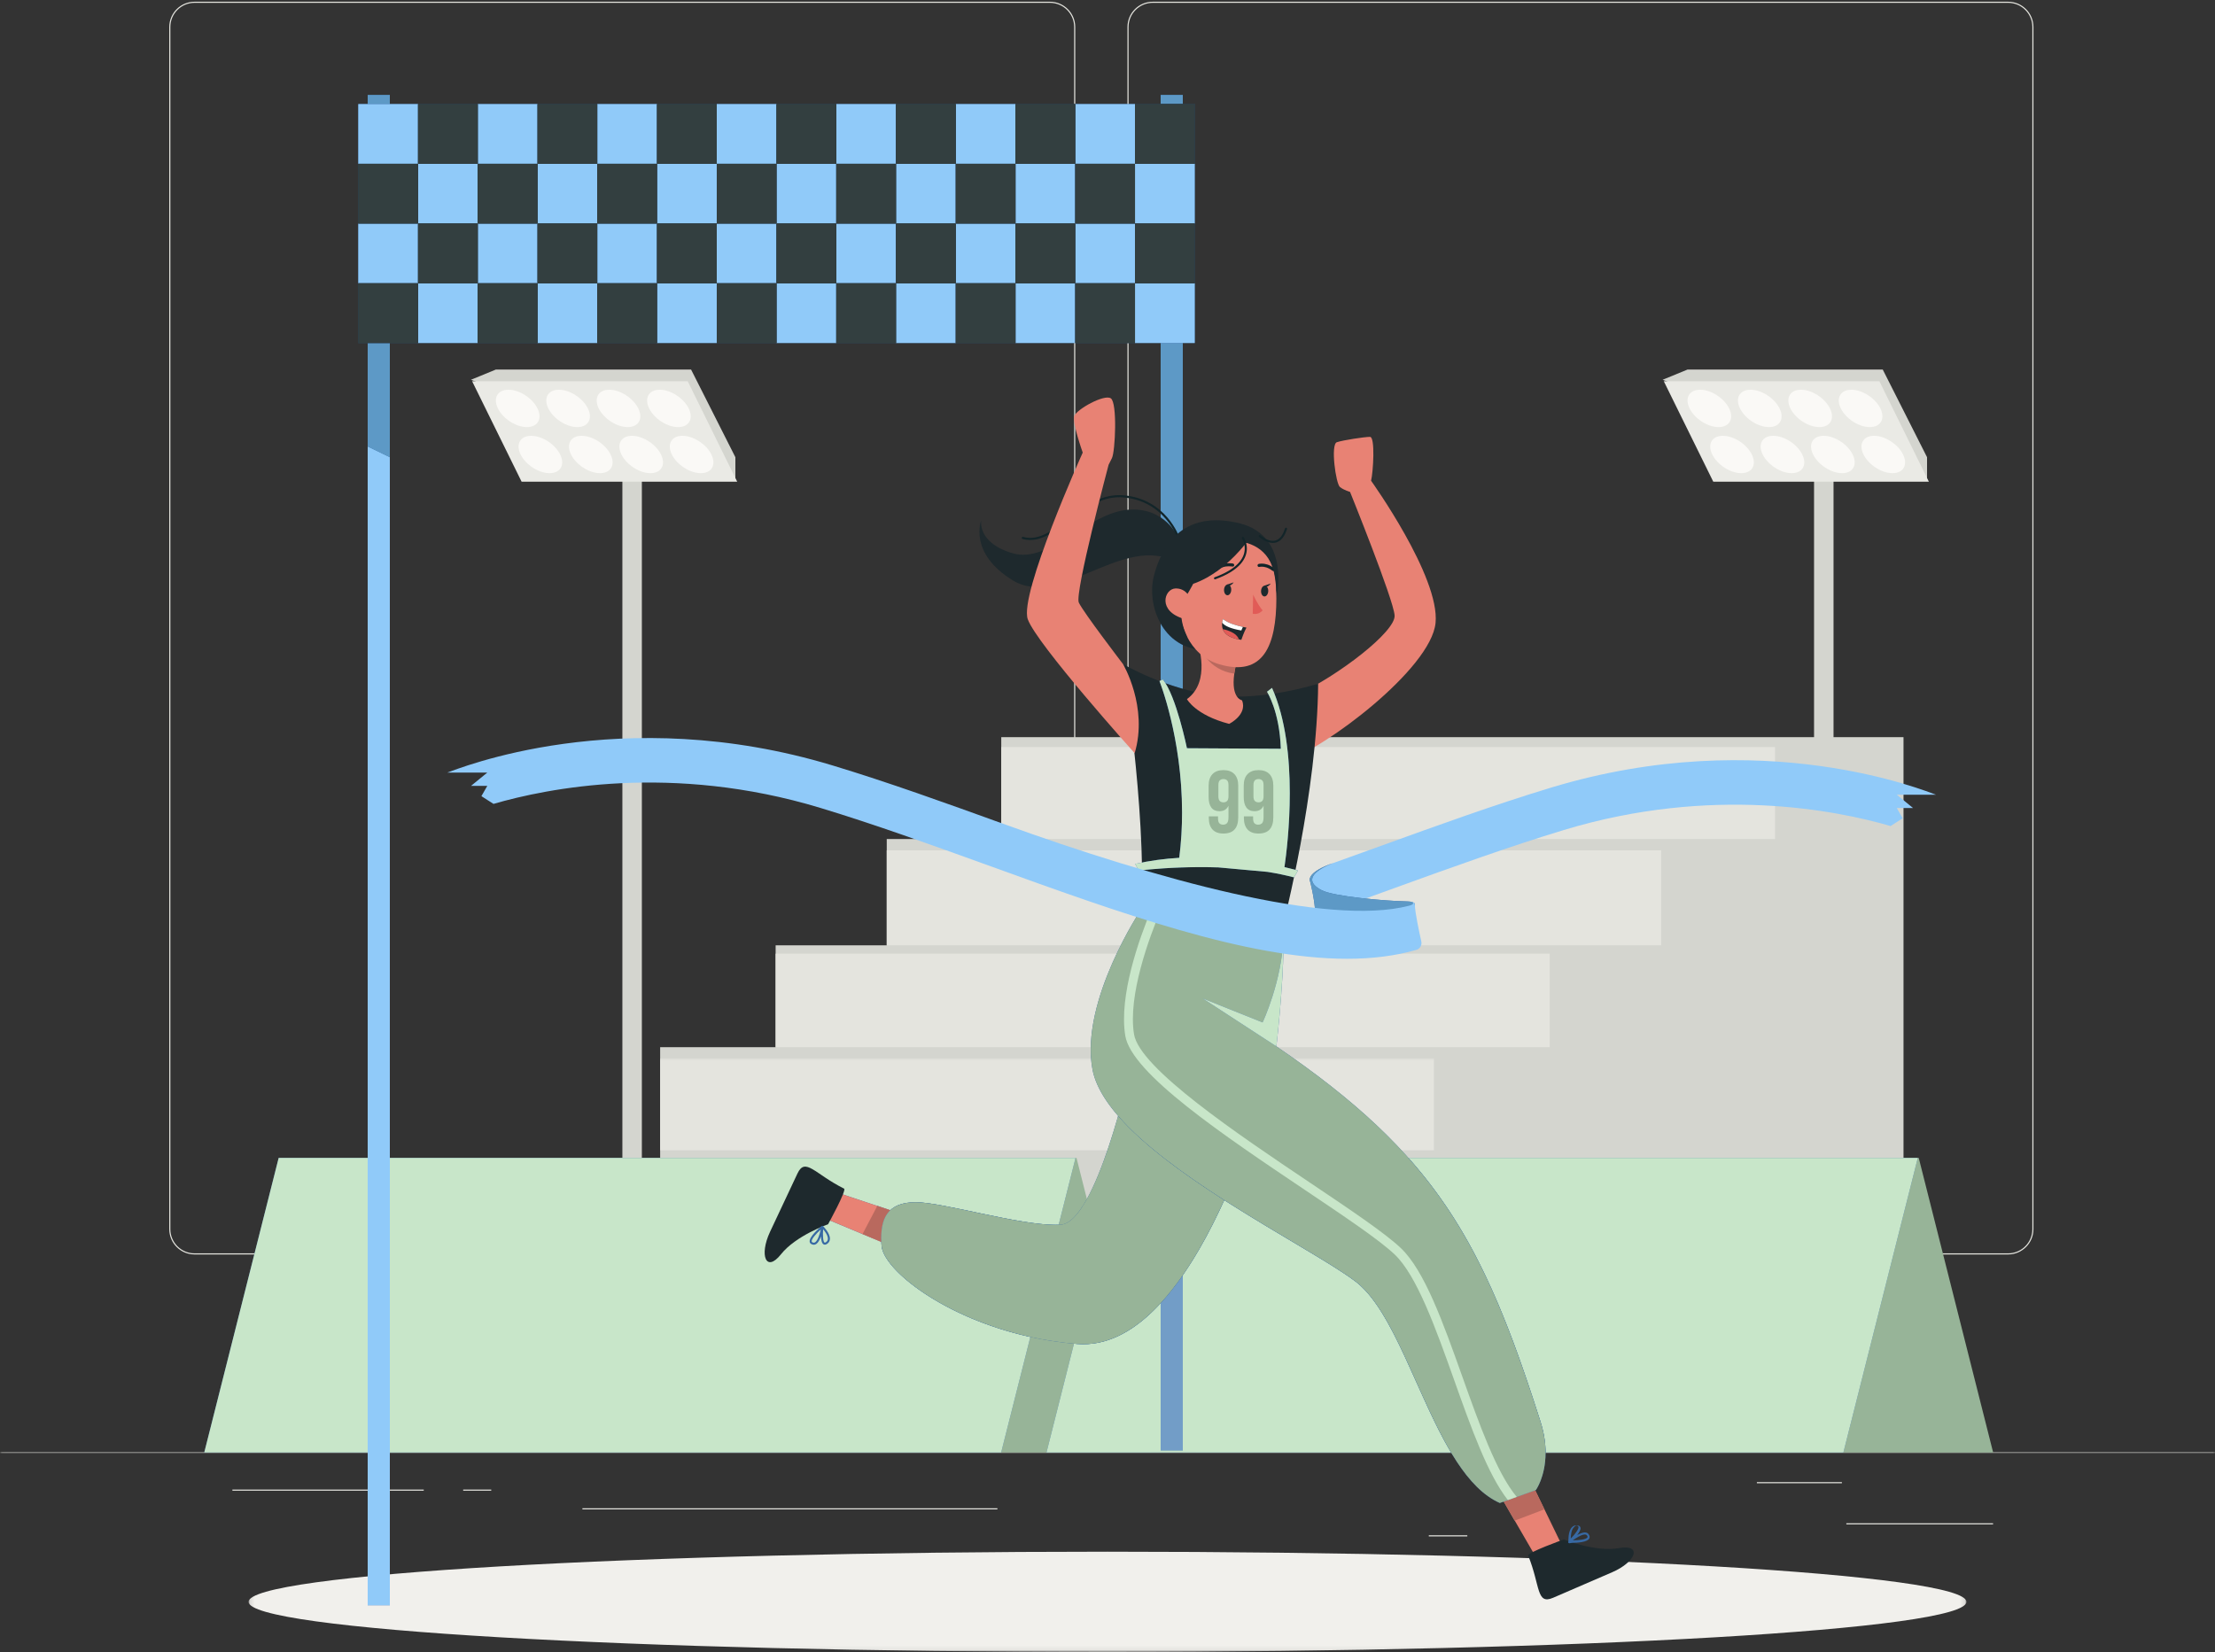 <?xml version="1.0" encoding="UTF-8"?>
<svg width="500px" height="373px" viewBox="0 0 500 373" version="1.1" xmlns="http://www.w3.org/2000/svg" xmlns:xlink="http://www.w3.org/1999/xlink">
    <rect x="0" y="0" width="500" height="373" fill="#333333" stroke="none"/>
    <title>3923634</title>
    <defs>
        <polygon id="path-1" points="0.06 0.462 500 0.462 500 1.462 0.06 1.462"></polygon>
        <polygon id="path-3" points="0.111 0.942 387.889 0.942 387.889 134.94 0.111 134.94"></polygon>
    </defs>
    <g id="页面-1" stroke="none" stroke-width="1" fill="none" fill-rule="evenodd">
        <g id="3923634">
            <g id="编组" transform="translate(0, 327)">
                <mask id="mask-2" fill="white">
                    <use xlink:href="#path-1"></use>
                </mask>
                <g id="Clip-2"></g>
                <polygon id="Fill-1" fill="#E4E4DE" mask="url(#mask-2)" points="0.06 1.087 500 1.087 500 0.837 0.06 0.837"></polygon>
            </g>
            <polygon id="Fill-3" fill="#E4E4DE" points="416.779 344.183 449.901 344.183 449.901 343.933 416.779 343.933"></polygon>
            <polygon id="Fill-4" fill="#E4E4DE" points="322.527 346.896 331.22 346.896 331.22 346.646 322.527 346.646"></polygon>
            <polygon id="Fill-5" fill="#E4E4DE" points="396.586 334.896 415.778 334.896 415.778 334.646 396.586 334.646"></polygon>
            <polygon id="Fill-6" fill="#E4E4DE" points="52.459 336.577 95.652 336.577 95.652 336.327 52.459 336.327"></polygon>
            <polygon id="Fill-7" fill="#E4E4DE" points="104.556 336.577 110.889 336.577 110.889 336.327 104.556 336.327"></polygon>
            <polygon id="Fill-8" fill="#E4E4DE" points="131.471 340.799 225.147 340.799 225.147 340.549 131.471 340.549"></polygon>
            <path d="M43.915,0.641 C40.905,0.641 38.457,3.089 38.457,6.099 L38.457,277.53 C38.457,280.54 40.905,282.988 43.915,282.988 L237.014,282.988 C240.022,282.988 242.471,280.54 242.471,277.53 L242.471,6.099 C242.471,3.089 240.022,0.641 237.014,0.641 L43.915,0.641 M237.014,283.238 L43.915,283.238 C40.767,283.238 38.207,280.678 38.207,277.53 L38.207,6.099 C38.207,2.952 40.767,0.391 43.915,0.391 L237.014,0.391 C240.16,0.391 242.721,2.952 242.721,6.099 L242.721,277.53 C242.721,280.678 240.16,283.238 237.014,283.238" id="Fill-9" fill="#E4E4DE"></path>
            <path d="M260.212,0.641 C257.203,0.641 254.755,3.089 254.755,6.099 L254.755,277.53 C254.755,280.54 257.203,282.988 260.212,282.988 L453.311,282.988 C456.32,282.988 458.769,280.54 458.769,277.53 L458.769,6.099 C458.769,3.089 456.32,0.641 453.311,0.641 L260.212,0.641 M453.311,283.238 L260.212,283.238 C257.065,283.238 254.505,280.678 254.505,277.53 L254.505,6.099 C254.505,2.952 257.065,0.391 260.212,0.391 L453.311,0.391 C456.458,0.391 459.019,2.952 459.019,6.099 L459.019,277.53 C459.019,280.678 456.458,283.238 453.311,283.238" id="Fill-10" fill="#E4E4DE"></path>
            <polyline id="Fill-11" fill="#D4D5CF" points="375.306 85.749 380.933 83.438 425 83.438 435 103.234 435 108.438 375.306 85.749"></polyline>
            <polygon id="Fill-12" fill="#D4D5CF" points="409.493 265.108 413.89 265.108 413.89 100.799 409.493 100.799"></polygon>
            <polyline id="Fill-13" fill="#EAEAE5" points="435.409 108.758 386.742 108.758 375.571 86.075 424.238 86.075 435.409 108.758"></polyline>
            <path d="M390.324,92.215 C391.472,94.546 390.403,96.435 387.937,96.435 C385.471,96.435 382.542,94.546 381.394,92.215 C380.246,89.885 381.315,87.995 383.781,87.995 C386.247,87.995 389.176,89.885 390.324,92.215" id="Fill-14" fill="#FAF9F6"></path>
            <path d="M401.704,92.215 C402.852,94.546 401.783,96.435 399.317,96.435 C396.851,96.435 393.921,94.546 392.774,92.215 C391.626,89.885 392.695,87.995 395.161,87.995 C397.626,87.995 400.556,89.885 401.704,92.215" id="Fill-15" fill="#FAF9F6"></path>
            <path d="M413.083,92.215 C414.231,94.546 413.163,96.435 410.697,96.435 C408.231,96.435 405.301,94.546 404.154,92.215 C403.006,89.885 404.075,87.995 406.541,87.995 C409.006,87.995 411.936,89.885 413.083,92.215" id="Fill-16" fill="#FAF9F6"></path>
            <path d="M424.463,92.215 C425.611,94.546 424.542,96.435 422.077,96.435 C419.611,96.435 416.682,94.546 415.534,92.215 C414.386,89.885 415.455,87.995 417.92,87.995 C420.386,87.995 423.315,89.885 424.463,92.215" id="Fill-17" fill="#FAF9F6"></path>
            <path d="M395.447,102.618 C396.595,104.948 395.526,106.838 393.06,106.838 C390.594,106.838 387.665,104.948 386.517,102.618 C385.37,100.287 386.438,98.398 388.904,98.398 C391.37,98.398 394.299,100.287 395.447,102.618" id="Fill-18" fill="#FAF9F6"></path>
            <path d="M406.827,102.618 C407.975,104.948 406.906,106.838 404.44,106.838 C401.974,106.838 399.045,104.948 397.897,102.618 C396.75,100.287 397.818,98.398 400.284,98.398 C402.75,98.398 405.679,100.287 406.827,102.618" id="Fill-19" fill="#FAF9F6"></path>
            <path d="M418.207,102.618 C419.354,104.948 418.286,106.838 415.82,106.838 C413.354,106.838 410.425,104.948 409.277,102.618 C408.129,100.287 409.198,98.398 411.664,98.398 C414.129,98.398 417.059,100.287 418.207,102.618" id="Fill-20" fill="#FAF9F6"></path>
            <path d="M429.586,102.618 C430.734,104.948 429.666,106.838 427.2,106.838 C424.734,106.838 421.805,104.948 420.657,102.618 C419.509,100.287 420.578,98.398 423.043,98.398 C425.509,98.398 428.439,100.287 429.586,102.618" id="Fill-21" fill="#FAF9F6"></path>
            <polyline id="Fill-22" fill="#D4D5CF" points="106.306 85.749 111.933 83.438 156 83.438 166 103.234 166 108.438 106.306 85.749"></polyline>
            <polygon id="Fill-23" fill="#D4D5CF" points="140.493 265.108 144.89 265.108 144.89 100.799 140.493 100.799"></polygon>
            <polyline id="Fill-24" fill="#EAEAE5" points="166.409 108.758 117.742 108.758 106.571 86.075 155.238 86.075 166.409 108.758"></polyline>
            <path d="M121.324,92.215 C122.472,94.546 121.403,96.435 118.937,96.435 C116.471,96.435 113.542,94.546 112.394,92.215 C111.246,89.885 112.315,87.995 114.781,87.995 C117.247,87.995 120.176,89.885 121.324,92.215" id="Fill-25" fill="#FAF9F6"></path>
            <path d="M132.704,92.215 C133.852,94.546 132.783,96.435 130.317,96.435 C127.851,96.435 124.921,94.546 123.774,92.215 C122.626,89.885 123.695,87.995 126.161,87.995 C128.626,87.995 131.556,89.885 132.704,92.215" id="Fill-26" fill="#FAF9F6"></path>
            <path d="M144.083,92.215 C145.231,94.546 144.163,96.435 141.697,96.435 C139.231,96.435 136.301,94.546 135.154,92.215 C134.006,89.885 135.075,87.995 137.541,87.995 C140.006,87.995 142.936,89.885 144.083,92.215" id="Fill-27" fill="#FAF9F6"></path>
            <path d="M155.463,92.215 C156.611,94.546 155.542,96.435 153.077,96.435 C150.611,96.435 147.682,94.546 146.534,92.215 C145.386,89.885 146.455,87.995 148.92,87.995 C151.386,87.995 154.315,89.885 155.463,92.215" id="Fill-28" fill="#FAF9F6"></path>
            <path d="M126.447,102.618 C127.595,104.948 126.526,106.838 124.06,106.838 C121.594,106.838 118.665,104.948 117.517,102.618 C116.37,100.287 117.438,98.398 119.904,98.398 C122.37,98.398 125.299,100.287 126.447,102.618" id="Fill-29" fill="#FAF9F6"></path>
            <path d="M137.827,102.618 C138.975,104.948 137.906,106.838 135.44,106.838 C132.974,106.838 130.045,104.948 128.897,102.618 C127.75,100.287 128.818,98.398 131.284,98.398 C133.75,98.398 136.679,100.287 137.827,102.618" id="Fill-30" fill="#FAF9F6"></path>
            <path d="M149.207,102.618 C150.354,104.948 149.286,106.838 146.82,106.838 C144.354,106.838 141.425,104.948 140.277,102.618 C139.129,100.287 140.198,98.398 142.664,98.398 C145.129,98.398 148.059,100.287 149.207,102.618" id="Fill-31" fill="#FAF9F6"></path>
            <path d="M160.586,102.618 C161.734,104.948 160.666,106.838 158.2,106.838 C155.734,106.838 152.805,104.948 151.657,102.618 C150.509,100.287 151.578,98.398 154.043,98.398 C156.509,98.398 159.439,100.287 160.586,102.618" id="Fill-32" fill="#FAF9F6"></path>
            <polyline id="Fill-33" fill="#D4D5CF" points="429.686 166.442 226.019 166.442 226.019 189.442 200.168 189.442 200.168 213.442 175.087 213.442 175.087 236.442 149.019 236.442 149.019 312.442 429.686 312.442 429.686 166.442"></polyline>
            <polygon id="Fill-34" fill="#E4E4DE" points="226.019 189.442 400.686 189.442 400.686 168.669 226.019 168.669"></polygon>
            <polygon id="Fill-35" fill="#E4E4DE" points="200.168 213.442 374.985 213.442 374.985 191.996 200.168 191.996"></polygon>
            <polygon id="Fill-36" fill="#E4E4DE" points="175.087 236.442 349.822 236.442 349.822 215.324 175.087 215.324"></polygon>
            <g id="编组" transform="translate(56, 238)">
                <mask id="mask-4" fill="white">
                    <use xlink:href="#path-3"></use>
                </mask>
                <g id="Clip-38"></g>
                <polygon id="Fill-37" fill="#E4E4DE" mask="url(#mask-4)" points="93.019 21.715 267.686 21.715 267.686 0.942 93.019 0.942"></polygon>
                <path d="M387.889,123.677 C387.889,129.931 301.083,135 194,135 C86.918,135 0.111,129.931 0.111,123.677 C0.111,117.423 86.918,112.353 194,112.353 C301.083,112.353 387.889,117.423 387.889,123.677" id="Fill-39" fill="#F1F0EC" mask="url(#mask-4)"></path>
            </g>
            <polyline id="Fill-40" fill="#97B498" points="259.803 327.962 79.914 327.962 63.116 261.438 243.004 261.438 259.803 327.962"></polyline>
            <polyline id="Fill-41" fill="#3769A4" points="242.792 261.438 62.904 261.438 46.105 327.962 225.994 327.962 242.792 261.438"></polyline>
            <path d="M225.994,327.962 L88,327.962 L88,261.438 L242.792,261.438 L238.979,276.541 C238.736,276.551 238.485,276.556 238.226,276.556 C233.954,276.555 227.582,275.28 221.529,274.004 C215.476,272.728 209.742,271.452 206.745,271.452 C206.737,271.452 206.73,271.452 206.722,271.452 C204.089,271.458 202.218,272.072 200.97,273.251 L198.043,272.265 L198.033,272.284 L189.567,269.46 L186.805,275.337 L194.885,278.715 L198.947,280.408 C198.959,280.688 198.977,280.973 199,281.265 C199.427,286.665 212.975,297.549 232.584,301.865 L225.994,327.962 M83,327.962 L46.105,327.962 L62.904,261.438 L83,261.438 L83,327.962" id="Fill-42" fill="#C8E6C9"></path>
            <polyline id="Fill-43" fill="#97B498" points="449.923 327.962 270.034 327.962 253.235 261.438 433.124 261.438 449.923 327.962 270.034 225.883"></polyline>
            <polyline id="Fill-44" fill="#3769A4" points="432.912 261.438 253.023 261.438 236.225 327.962 416.113 327.962 432.912 261.438"></polyline>
            <path d="M416.113,327.962 L348.886,327.962 C348.881,325.953 348.573,323.619 347.737,320.993 C339.334,294.591 331.867,277.108 317.925,261.438 L432.912,261.438 L416.113,327.962 M327.56,327.962 L236.225,327.962 L242.431,303.383 C242.673,303.404 242.915,303.425 243.157,303.444 C243.619,303.481 244.077,303.499 244.533,303.499 C250.986,303.499 256.831,299.862 262,294.23 L262,327.438 L267,327.438 L267,287.909 C270.515,282.838 273.641,276.963 276.354,270.966 C288.299,278.617 300.506,285.186 306,289.348 C314.53,295.809 319.838,315.024 327.56,327.962" id="Fill-45" fill="#C8E6C9"></path>
            <polygon id="Fill-46" fill="#3769A4" points="262 327.438 267 327.438 267 21.438 262 21.438"></polygon>
            <path d="M267,327.438 L262,327.438 L262,294.23 C263.744,292.329 265.412,290.201 267,287.909 L267,327.438" id="Fill-47" fill="#729DC7"></path>
            <path d="M267,155.531 C265.634,155.146 264.328,154.721 263.104,154.283 C262.903,153.96 262.698,153.669 262.49,153.417 L262,153.647 L262,140.792 C263.163,142.839 264.84,144.566 267,145.621 L267,155.531 L267,155.531 Z M262,125.717 L262,77.445 L267,77.445 L267,119.631 C264.781,121.124 263.158,123.276 262,125.717 L262,125.717 Z M262,23.497 L267,23.497 L267,21.438 L262,21.438 L262,23.497 Z" id="Fill-48" fill="#5D99C6"></path>
            <polygon id="Fill-49" fill="#3769A4" points="83 362.438 88 362.438 88 21.438 83 21.438"></polygon>
            <polyline id="Fill-50" fill="#90CAF9" points="88 362.438 83 362.438 83 77.445 83 100.801 88 103.234 88 362.438"></polyline>
            <path d="M88,103.234 L83,100.801 L83,77.445 L88,77.445 L88,103.234 L88,103.234 Z M83,23.497 L88,23.497 L88,21.438 L83,21.438 L83,23.497 Z" id="Fill-51" fill="#5D99C6"></path>
            <polygon id="Fill-52" fill="#3769A4" points="80.878 77.444 269.693 77.444 269.693 23.497 80.878 23.497"></polygon>
            <polyline id="Fill-53" fill="#90CAF9" points="269.693 77.445 256.206 77.445 256.206 63.958 242.72 63.958 242.72 50.471 229.233 50.471 229.233 36.984 215.746 36.984 215.746 23.497 202.259 23.497 202.259 36.984 215.746 36.984 215.746 50.471 229.233 50.471 229.233 63.958 242.72 63.958 242.72 77.445 229.233 77.445 229.233 63.958 215.746 63.958 215.746 50.471 202.259 50.471 202.259 36.984 188.772 36.984 188.772 23.497 175.286 23.497 175.286 36.984 188.772 36.984 188.772 50.471 202.259 50.471 202.259 63.958 215.746 63.958 215.746 77.445 202.259 77.445 202.259 63.958 188.772 63.958 188.772 50.471 175.286 50.471 175.286 36.984 161.799 36.984 161.799 23.497 148.312 23.497 148.312 36.984 161.799 36.984 161.799 50.471 175.286 50.471 175.286 63.958 188.772 63.958 188.772 77.445 175.286 77.445 175.286 63.958 161.799 63.958 161.799 50.471 148.312 50.471 148.312 36.984 134.825 36.984 134.825 23.497 121.338 23.497 121.338 36.984 134.825 36.984 134.825 50.471 148.312 50.471 148.312 63.958 161.799 63.958 161.799 77.445 148.312 77.445 148.312 63.958 134.825 63.958 134.825 50.471 121.338 50.471 121.338 36.984 107.852 36.984 107.852 23.497 94.365 23.497 94.365 36.984 107.852 36.984 107.852 50.471 121.338 50.471 121.338 63.958 134.825 63.958 134.825 77.445 121.338 77.445 121.338 63.958 107.852 63.958 107.852 50.471 94.365 50.471 94.365 36.984 80.878 36.984 80.878 50.471 94.365 50.471 94.365 63.958 107.852 63.958 107.852 77.445 94.365 77.445 94.365 63.958 80.878 63.958 80.878 77.445 80.878 23.497 269.693 23.497 256.206 23.497 256.206 36.984 269.693 36.984 269.693 50.471 256.206 50.471 256.206 36.984 242.72 36.984 242.72 23.497 229.233 23.497 229.233 36.984 242.72 36.984 242.72 50.471 256.206 50.471 256.206 63.958 269.693 63.958 269.693 77.445"></polyline>
            <polygon id="Fill-54" fill="#1E292D" points="80.878 77.445 94.365 77.445 94.365 63.958 80.878 63.958"></polygon>
            <polygon id="Fill-55" fill="#1E292D" points="80.878 50.471 94.365 50.471 94.365 36.984 80.878 36.984"></polygon>
            <polygon id="Fill-56" fill="#1E292D" points="94.365 63.958 107.852 63.958 107.852 50.471 94.365 50.471"></polygon>
            <polygon id="Fill-57" fill="#1E292D" points="107.852 77.445 121.338 77.445 121.338 63.958 107.852 63.958"></polygon>
            <polygon id="Fill-58" fill="#1E292D" points="94.365 36.984 107.852 36.984 107.852 23.497 94.365 23.497"></polygon>
            <polygon id="Fill-59" fill="#1E292D" points="107.852 50.471 121.338 50.471 121.338 36.984 107.852 36.984"></polygon>
            <polygon id="Fill-60" fill="#1E292D" points="121.338 63.958 134.825 63.958 134.825 50.471 121.338 50.471"></polygon>
            <polygon id="Fill-61" fill="#1E292D" points="134.825 77.445 148.312 77.445 148.312 63.958 134.825 63.958"></polygon>
            <polygon id="Fill-62" fill="#1E292D" points="121.338 36.984 134.825 36.984 134.825 23.497 121.338 23.497"></polygon>
            <polygon id="Fill-63" fill="#1E292D" points="134.825 50.471 148.312 50.471 148.312 36.984 134.825 36.984"></polygon>
            <polygon id="Fill-64" fill="#1E292D" points="148.312 63.958 161.799 63.958 161.799 50.471 148.312 50.471"></polygon>
            <polygon id="Fill-65" fill="#1E292D" points="161.799 77.445 175.286 77.445 175.286 63.958 161.799 63.958"></polygon>
            <polygon id="Fill-66" fill="#1E292D" points="148.312 36.984 161.799 36.984 161.799 23.497 148.312 23.497"></polygon>
            <polygon id="Fill-67" fill="#1E292D" points="161.799 50.471 175.286 50.471 175.286 36.984 161.799 36.984"></polygon>
            <polygon id="Fill-68" fill="#1E292D" points="175.286 63.958 188.772 63.958 188.772 50.471 175.286 50.471"></polygon>
            <polygon id="Fill-69" fill="#1E292D" points="188.772 77.445 202.259 77.445 202.259 63.958 188.772 63.958"></polygon>
            <polygon id="Fill-70" fill="#1E292D" points="175.286 36.984 188.772 36.984 188.772 23.497 175.286 23.497"></polygon>
            <polygon id="Fill-71" fill="#1E292D" points="188.772 50.471 202.259 50.471 202.259 36.984 188.772 36.984"></polygon>
            <polygon id="Fill-72" fill="#1E292D" points="202.259 63.958 215.746 63.958 215.746 50.471 202.259 50.471"></polygon>
            <polygon id="Fill-73" fill="#1E292D" points="215.746 77.445 229.233 77.445 229.233 63.958 215.746 63.958"></polygon>
            <polygon id="Fill-74" fill="#1E292D" points="202.259 36.984 215.746 36.984 215.746 23.497 202.259 23.497"></polygon>
            <polygon id="Fill-75" fill="#1E292D" points="215.746 50.471 229.233 50.471 229.233 36.984 215.746 36.984"></polygon>
            <polygon id="Fill-76" fill="#1E292D" points="229.233 63.958 242.72 63.958 242.72 50.471 229.233 50.471"></polygon>
            <polygon id="Fill-77" fill="#1E292D" points="242.72 77.445 256.206 77.445 256.206 63.958 242.72 63.958"></polygon>
            <polygon id="Fill-78" fill="#1E292D" points="229.233 36.984 242.72 36.984 242.72 23.497 229.233 23.497"></polygon>
            <polygon id="Fill-79" fill="#1E292D" points="242.72 50.471 256.206 50.471 256.206 36.984 242.72 36.984"></polygon>
            <polygon id="Fill-80" fill="#1E292D" points="256.206 63.958 269.693 63.958 269.693 50.471 256.206 50.471"></polygon>
            <polygon id="Fill-81" fill="#1E292D" points="256.206 36.984 269.693 36.984 269.693 23.497 256.206 23.497"></polygon>
            <polygon id="Fill-82" fill="#333F40" points="80.878 77.445 94.365 77.445 94.365 63.958 80.878 63.958"></polygon>
            <polygon id="Fill-83" fill="#333F40" points="80.878 50.471 94.365 50.471 94.365 36.984 80.878 36.984"></polygon>
            <polygon id="Fill-84" fill="#333F40" points="94.365 63.958 107.852 63.958 107.852 50.471 94.365 50.471"></polygon>
            <polygon id="Fill-85" fill="#333F40" points="107.852 77.445 121.338 77.445 121.338 63.958 107.852 63.958"></polygon>
            <polygon id="Fill-86" fill="#333F40" points="94.365 36.984 107.852 36.984 107.852 23.497 94.365 23.497"></polygon>
            <polygon id="Fill-87" fill="#333F40" points="107.852 50.471 121.338 50.471 121.338 36.984 107.852 36.984"></polygon>
            <polygon id="Fill-88" fill="#333F40" points="121.338 63.958 134.825 63.958 134.825 50.471 121.338 50.471"></polygon>
            <polygon id="Fill-89" fill="#333F40" points="134.825 77.445 148.312 77.445 148.312 63.958 134.825 63.958"></polygon>
            <polygon id="Fill-90" fill="#333F40" points="121.338 36.984 134.825 36.984 134.825 23.497 121.338 23.497"></polygon>
            <polygon id="Fill-91" fill="#333F40" points="134.825 50.471 148.312 50.471 148.312 36.984 134.825 36.984"></polygon>
            <polygon id="Fill-92" fill="#333F40" points="148.312 63.958 161.799 63.958 161.799 50.471 148.312 50.471"></polygon>
            <polygon id="Fill-93" fill="#333F40" points="161.799 77.445 175.286 77.445 175.286 63.958 161.799 63.958"></polygon>
            <polygon id="Fill-94" fill="#333F40" points="148.312 36.984 161.799 36.984 161.799 23.497 148.312 23.497"></polygon>
            <polygon id="Fill-95" fill="#333F40" points="161.799 50.471 175.286 50.471 175.286 36.984 161.799 36.984"></polygon>
            <polygon id="Fill-96" fill="#333F40" points="175.286 63.958 188.772 63.958 188.772 50.471 175.286 50.471"></polygon>
            <polygon id="Fill-97" fill="#333F40" points="188.772 77.445 202.259 77.445 202.259 63.958 188.772 63.958"></polygon>
            <polygon id="Fill-98" fill="#333F40" points="175.286 36.984 188.772 36.984 188.772 23.497 175.286 23.497"></polygon>
            <polygon id="Fill-99" fill="#333F40" points="188.772 50.471 202.259 50.471 202.259 36.984 188.772 36.984"></polygon>
            <polygon id="Fill-100" fill="#333F40" points="202.259 63.958 215.746 63.958 215.746 50.471 202.259 50.471"></polygon>
            <polygon id="Fill-101" fill="#333F40" points="215.746 77.445 229.233 77.445 229.233 63.958 215.746 63.958"></polygon>
            <polygon id="Fill-102" fill="#333F40" points="202.259 36.984 215.746 36.984 215.746 23.497 202.259 23.497"></polygon>
            <polygon id="Fill-103" fill="#333F40" points="215.746 50.471 229.233 50.471 229.233 36.984 215.746 36.984"></polygon>
            <polygon id="Fill-104" fill="#333F40" points="229.233 63.958 242.72 63.958 242.72 50.471 229.233 50.471"></polygon>
            <polygon id="Fill-105" fill="#333F40" points="242.72 77.445 256.206 77.445 256.206 63.958 242.72 63.958"></polygon>
            <polygon id="Fill-106" fill="#333F40" points="229.233 36.984 242.72 36.984 242.72 23.497 229.233 23.497"></polygon>
            <polygon id="Fill-107" fill="#333F40" points="242.72 50.471 256.206 50.471 256.206 36.984 242.72 36.984"></polygon>
            <polygon id="Fill-108" fill="#333F40" points="256.206 63.958 269.693 63.958 269.693 50.471 256.206 50.471"></polygon>
            <polygon id="Fill-109" fill="#333F40" points="256.206 36.984 269.693 36.984 269.693 23.497 256.206 23.497"></polygon>
            <path d="M266.018,121.458 C266.018,121.458 263.084,114.313 254.5,115.105 C245.5,115.935 236.833,127.272 228.667,124.938 C220.5,122.605 221.5,117.468 221.5,117.468 C221.5,117.468 218.5,124.863 228.667,131.067 C238.833,137.272 252.642,121.605 264.154,126.272 L266.018,121.458" id="Fill-110" fill="#1E292D"></path>
            <path d="M266.245,121.382 C266.239,121.364 265.506,119.177 263.551,116.886 C261.597,114.597 258.403,112.203 253.519,111.824 C253.224,111.801 252.933,111.79 252.645,111.79 C248.353,111.793 244.879,114.253 241.697,116.666 C238.514,119.091 235.607,121.455 232.547,121.445 C232.019,121.445 231.485,121.376 230.938,121.227 C230.811,121.192 230.679,121.267 230.644,121.395 C230.608,121.523 230.684,121.655 230.812,121.69 C231.399,121.851 231.977,121.925 232.547,121.925 C235.864,121.915 238.812,119.452 241.987,117.049 C245.163,114.635 248.55,112.267 252.645,112.27 C252.92,112.27 253.199,112.281 253.481,112.303 C258.222,112.673 261.286,114.978 263.186,117.198 C264.134,118.308 264.787,119.396 265.202,120.205 C265.409,120.61 265.557,120.945 265.653,121.177 C265.7,121.293 265.735,121.384 265.758,121.445 L265.79,121.535 C265.832,121.66 265.968,121.728 266.094,121.686 C266.219,121.644 266.287,121.508 266.245,121.382" id="Fill-111" fill="#132529"></path>
            <path d="M288.121,135.092 C288.121,135.092 291.542,120.968 279.687,118.12 C267.833,115.272 262.5,122.219 260.5,129.912 C258.5,137.605 263.545,148.306 274.272,146.538 C285,144.772 287.69,138.439 288.121,135.092" id="Fill-112" fill="#1E292D"></path>
            <path d="M292.51,157.031 C302.253,152.497 315.053,142.579 314.811,138.964 C314.57,135.35 304.75,111.063 304.75,111.063 C304.75,111.063 303.46,110.715 302.494,109.991 C301.528,109.267 300.321,100.33 301.77,99.847 C303.219,99.364 308.049,98.64 309.257,98.64 C310.464,98.64 309.981,106.61 309.498,108.542 C309.498,108.542 325.082,130.259 324.052,140.653 C323.022,151.047 298.872,169.125 290.419,171.679 C281.966,174.232 292.51,157.031 292.51,157.031" id="Fill-113" fill="#E88274"></path>
            <polyline id="Fill-114" fill="#E88274" points="186.805 275.337 189.567 269.46 198.205 272.341 206.124 274.997 203.98 282.507 194.885 278.715 186.805 275.337"></polyline>
            <path d="M190.536,268.378 C191.177,268.697 186.927,276.419 186.927,276.419 C186.927,276.419 179.644,278.976 176.289,283.206 C172.934,287.437 171.329,283.437 173.828,278.12 C176.327,272.804 178.234,268.745 180.01,264.968 C181.785,261.189 183.894,265.063 190.536,268.378" id="Fill-115" fill="#1E292D"></path>
            <path d="M185.81,277.546 C185.703,278.935 185.787,280.366 186.135,280.555 C186.243,280.615 186.432,280.479 186.535,280.396 C186.753,280.216 186.866,279.993 186.878,279.717 C186.91,279.014 186.281,278.103 185.81,277.546 Z M185.271,277.615 C184.224,278.556 183.1,279.809 183.231,280.327 C183.243,280.373 183.278,280.511 183.628,280.578 C183.758,280.601 183.883,280.571 184.013,280.481 C184.612,280.062 185.051,278.601 185.271,277.615 Z M183.716,281.051 L183.54,281.033 C183.012,280.932 182.836,280.655 182.782,280.441 C182.501,279.335 184.98,277.234 185.48,276.824 L185.576,276.777 L185.577,276.777 L185.625,276.772 L185.761,276.814 L185.762,276.815 L185.763,276.815 L185.764,276.816 L185.765,276.817 L185.766,276.817 L185.766,276.818 L185.767,276.818 L185.768,276.819 L185.769,276.819 L185.785,276.834 L185.786,276.834 L185.786,276.835 L185.787,276.836 L185.788,276.836 L185.791,276.839 C185.856,276.904 187.4,278.446 187.342,279.737 C187.323,280.147 187.151,280.489 186.83,280.754 C186.488,281.036 186.18,281.105 185.915,280.963 C185.507,280.742 185.354,279.977 185.313,279.168 C185.062,279.871 184.72,280.553 184.279,280.861 C184.099,280.987 183.91,281.051 183.716,281.051 L183.716,281.051 Z" id="Fill-116" fill="#3769A4"></path>
            <path d="M200.956,273.264 L198.205,272.341 L198.033,272.284 L198.043,272.265 L200.97,273.251 C200.965,273.255 200.961,273.259 200.956,273.264" id="Fill-117" fill="#7895B9"></path>
            <path d="M198.946,280.402 L194.704,278.629 L198.033,272.284 L198.205,272.341 L200.956,273.264 C199.53,274.621 198.923,276.719 198.925,279.493 C198.925,279.789 198.933,280.092 198.946,280.402" id="Fill-118" fill="#B9695E"></path>
            <path d="M288.12,236.259 C284.5,251.938 268.314,305.45 243.157,303.444 C218,301.438 199.5,287.59 199,281.265 C198.5,274.938 200.444,271.466 206.722,271.452 C209.713,271.446 215.461,272.725 221.529,274.004 C228.199,275.41 235.256,276.816 239.464,276.515 C247.5,275.938 254.994,241.848 254.994,241.848 L288.12,236.259" id="Fill-119" fill="#3769A4"></path>
            <path d="M244.533,303.499 C244.077,303.499 243.619,303.481 243.157,303.444 C239.478,303.151 235.942,302.605 232.584,301.865 C212.975,297.549 199.427,286.665 199,281.265 C198.977,280.973 198.959,280.688 198.947,280.408 C198.933,280.096 198.925,279.791 198.925,279.493 C198.921,274.293 201.057,271.464 206.722,271.452 C206.73,271.452 206.737,271.452 206.745,271.452 C209.742,271.452 215.476,272.728 221.529,274.004 C227.582,275.28 233.954,276.555 238.226,276.556 C238.661,276.556 239.075,276.542 239.464,276.515 C244.606,276.146 249.526,262.056 252.403,251.955 C258.105,258.532 267.152,265.071 276.354,270.966 C273.641,276.963 270.515,282.838 267,287.909 C265.412,290.201 263.744,292.329 262,294.23 C256.831,299.862 250.986,303.499 244.533,303.499" id="Fill-120" fill="#97B498"></path>
            <polyline id="Fill-121" fill="#E88274" points="352.365 348.481 346.404 351.058 341.837 343.181 337.66 335.948 344.238 331.738 348.544 340.601 352.365 348.481"></polyline>
            <path d="M344.962,351.227 C344.693,350.563 352.99,347.589 352.99,347.589 C352.99,347.589 360.141,350.494 365.457,349.544 C370.772,348.594 369.328,352.654 363.935,354.985 C358.542,357.316 354.426,359.095 350.595,360.752 C346.763,362.407 347.747,358.108 344.962,351.227" id="Fill-122" fill="#1E292D"></path>
            <path d="M355.876,344.438 C355.611,344.438 355.393,344.745 355.209,344.934 C354.69,345.471 354.588,346.712 354.575,347.375 C355.574,346.404 356.457,345.117 356.321,344.745 C356.279,344.629 356.049,344.438 355.917,344.438 L355.876,344.438 Z M357.754,346.468 C357.012,346.468 355.801,347.224 355.023,347.788 C356.43,347.776 358.102,347.582 358.347,347.105 C358.369,347.063 358.434,346.937 358.216,346.655 C358.135,346.551 358.02,346.491 357.863,346.474 L357.754,346.468 Z M354.949,348.352 C354.679,348.352 354.465,348.438 354.343,348.438 L354.206,348.438 L354,348.324 L354,348.251 L353.979,348.185 L354,348.132 L354,348.122 L354.046,348.026 C354.039,347.935 353.94,345.756 354.838,344.827 C355.124,344.532 355.49,344.385 355.914,344.405 C356.357,344.42 356.644,344.571 356.747,344.854 C356.906,345.289 356.52,345.963 356.015,346.597 C356.668,346.235 357.376,345.947 357.913,346.013 C358.197,346.045 358.423,346.166 358.582,346.372 C358.911,346.799 358.86,347.171 358.759,347.366 C358.335,348.19 356.115,348.352 354.949,348.352 L354.949,348.352 Z" id="Fill-123" fill="#3769A4"></path>
            <polyline id="Fill-124" fill="#BEBFBB" points="341.908 343.345 339.43 339.042 339.444 339.037 341.837 343.181 341.928 343.337 341.908 343.345"></polyline>
            <polyline id="Fill-125" fill="#B9695E" points="341.928 343.337 341.837 343.181 339.444 339.037 346.542 336.493 348.624 340.785 341.928 343.337"></polyline>
            <path d="M257.708,205.16 C257.708,205.16 243.75,225.938 246.604,241.417 C249.974,259.688 294,280.257 306,289.348 C318,298.438 323.623,332.767 338.562,339.353 L346.694,336.438 C346.694,336.438 350.832,330.716 347.737,320.993 C334.75,280.188 324,260.688 288.121,236.259 C288.121,236.259 290.482,216.478 289.491,206.458 L257.708,205.16" id="Fill-126" fill="#3769A4"></path>
            <path d="M306,289.348 C300.506,285.186 288.299,278.617 276.354,270.966 C267.152,265.071 258.105,258.532 252.403,251.955 C249.34,248.422 247.243,244.879 246.604,241.417 C246.34,239.981 246.22,238.499 246.22,236.993 C246.22,222.262 257.708,205.16 257.708,205.16 L289.638,208.429 C289.705,209.672 289.734,211.014 289.734,212.413 C289.734,212.753 289.732,213.096 289.729,213.442 C289.628,223.63 288.121,236.259 288.121,236.259 C324,260.688 334.75,280.188 347.737,320.993 C348.58,323.642 348.886,325.994 348.886,328.015 C348.886,328.039 348.886,328.063 348.886,328.087 C348.865,333.437 346.694,336.438 346.694,336.438 L346.542,336.493 L339.444,339.037 L339.43,339.042 L338.562,339.353 C323.623,332.767 318,298.438 306,289.348 Z M288.12,236.259 C288.12,236.259 289.84,221.818 289.72,211.368 C289.44,221.478 285.01,230.849 285.01,230.849 L271.5,225.438 C280.75,231.438 288.12,236.259 288.12,236.259 Z" id="Fill-127" fill="#97B498"></path>
            <path d="M340.38,338.698 C335.84,332.919 332.13,322.498 328.24,311.559 C324.11,299.969 319.84,287.988 314.81,283.228 C311.31,279.919 303.55,274.708 294.56,268.669 C276.21,256.339 255.4,242.368 254.01,233.849 C252.54,224.788 257.17,211.889 259.94,205.248 L262.08,205.339 C259.45,211.568 254.55,224.748 255.99,233.528 C257.24,241.188 279.45,256.118 295.67,267.009 C304.74,273.099 312.56,278.349 316.19,281.778 C321.56,286.868 325.72,298.528 330.12,310.889 C333.92,321.559 337.84,332.568 342.38,337.978 L340.38,338.698 Z" id="Fill-128" fill="#C8E6C9"></path>
            <path d="M288.12,236.259 C288.12,236.259 280.75,231.438 271.5,225.438 L285.01,230.849 C285.01,230.849 289.44,221.478 289.72,211.368 C289.84,221.818 288.12,236.259 288.12,236.259" id="Fill-129" fill="#C8E6C9"></path>
            <path d="M257.708,205.16 L289.726,208.438 C289.726,208.438 297.355,179.038 297.553,154.363 C297.553,154.363 285.295,158.352 274.272,157.02 C263.25,155.688 253.5,149.936 253.5,149.936 C253.5,149.936 258.666,182.133 257.708,205.16" id="Fill-130" fill="#1E292D"></path>
            <path d="M277.459,163.44 C269.839,161.46 267.934,157.853 267.934,157.853 C273.441,153.843 270.382,145.286 270.382,145.286 L279.485,148.217 C279.043,149.726 278.774,151.006 278.62,152.097 C277.827,157.747 280.379,158.129 280.379,158.129 C281.624,161.404 277.459,163.44 277.459,163.44" id="Fill-131" fill="#E88274"></path>
            <path d="M270.404,145.348 C270.389,145.308 270.382,145.286 270.382,145.286 C270.382,145.286 270.39,145.307 270.404,145.348" id="Fill-132" fill="#131B1E"></path>
            <path d="M278.62,152.097 C272.698,151.34 270.63,145.985 270.404,145.348 C270.39,145.307 270.382,145.286 270.382,145.286 L279.485,148.217 C279.043,149.726 278.774,151.006 278.62,152.097" id="Fill-133" fill="#B9695E"></path>
            <path d="M277.658,121.486 C285.82,122.077 288.131,126.637 288.121,135.092 C288.108,145.657 285.237,152.957 275.193,149.974 C261.553,145.922 264.103,120.505 277.658,121.486" id="Fill-134" fill="#E88274"></path>
            <path d="M282.877,134.253 C282.877,134.253 283.854,136.467 285.008,137.81 C285.008,137.81 284.229,138.87 282.789,138.578 L282.877,134.253" id="Fill-135" fill="#E15B57"></path>
            <path d="M277.93,133.225 C277.897,133.896 277.507,134.423 277.06,134.401 C276.612,134.379 276.275,133.817 276.308,133.145 C276.341,132.474 276.73,131.947 277.178,131.969 C277.626,131.991 277.962,132.553 277.93,133.225" id="Fill-136" fill="#1E292D"></path>
            <path d="M276.99,131.992 L278.479,131.491 C278.479,131.491 277.691,132.684 276.99,131.992" id="Fill-137" fill="#1E292D"></path>
            <path d="M286.286,133.493 C286.253,134.164 285.864,134.691 285.416,134.669 C284.968,134.647 284.632,134.085 284.665,133.413 C284.697,132.742 285.087,132.215 285.535,132.237 C285.982,132.259 286.319,132.821 286.286,133.493" id="Fill-138" fill="#1E292D"></path>
            <path d="M285.346,132.261 L286.835,131.759 C286.835,131.759 286.048,132.953 285.346,132.261" id="Fill-139" fill="#1E292D"></path>
            <path d="M278.325,127.242 C278.309,127.238 277.939,127.163 277.401,127.163 C276.571,127.165 275.304,127.339 274.373,128.322 C274.241,128.461 274.248,128.682 274.388,128.813 C274.527,128.945 274.748,128.938 274.879,128.798 C275.6,128.027 276.66,127.858 277.401,127.859 C277.637,127.859 277.838,127.876 277.977,127.892 L278.136,127.915 L278.186,127.923 C278.374,127.962 278.558,127.84 278.596,127.652 C278.635,127.464 278.513,127.28 278.325,127.242" id="Fill-140" fill="#132529"></path>
            <path d="M284.31,128.001 L284.311,128 C284.336,127.994 284.523,127.949 284.819,127.949 C285.348,127.95 286.22,128.086 287.205,128.848 C287.357,128.965 287.575,128.938 287.693,128.786 C287.811,128.634 287.783,128.415 287.631,128.298 C286.517,127.433 285.471,127.251 284.819,127.253 C284.4,127.253 284.141,127.325 284.117,127.332 C283.932,127.386 283.826,127.579 283.879,127.763 C283.933,127.948 284.126,128.054 284.31,128.001" id="Fill-141" fill="#132529"></path>
            <path d="M281.367,141.704 C280.824,142.654 280.209,144.469 280.209,144.469 C280.035,144.443 279.86,144.417 279.688,144.382 C277.329,143.97 276.371,143 276.024,142.049 C275.836,141.529 275.838,141.008 275.894,140.594 C275.953,140.113 276.105,139.785 276.105,139.785 C277.225,140.75 279.394,141.304 280.565,141.55 C281.054,141.659 281.367,141.704 281.367,141.704" id="Fill-142" fill="#1E292D"></path>
            <path d="M280.565,141.55 L280.203,142.357 C277.982,141.964 276.471,141.389 275.894,140.594 C275.953,140.113 276.105,139.785 276.105,139.785 C277.225,140.75 279.394,141.304 280.565,141.55" id="Fill-143" fill="#FFFFFE"></path>
            <path d="M279.688,144.382 C277.329,143.97 276.371,143 276.024,142.049 C276.822,142.221 277.766,142.516 278.552,143.026 C279.155,143.413 279.49,143.907 279.688,144.382" id="Fill-144" fill="#E15B57"></path>
            <path d="M267.742,134.598 C267.742,134.598 272.043,128.168 271.84,122.949 C271.84,122.949 288.493,117.511 288.104,133.986 C288.104,133.986 290.739,119.522 276.731,118.183 C262.745,116.845 261.297,137.374 268.102,144.015 C268.102,144.015 265.078,138.621 267.742,134.598" id="Fill-145" fill="#1E292D"></path>
            <path d="M268.951,136.417 C268.991,135.099 267.796,132.777 265.333,132.867 C262.783,132.959 261.202,138.065 267.403,139.768 C268.293,140.013 268.866,139.167 268.951,136.417" id="Fill-146" fill="#E88274"></path>
            <path d="M253.5,149.936 C253.5,149.936 259.244,159.586 256.134,170.062 C256.134,170.062 234,145.429 232,139.809 C230,134.188 244.408,102.188 244.408,102.188 C244.408,102.188 242,95.438 242.5,93.938 C243,92.438 249.25,88.938 250.75,89.938 C252.25,90.938 251.75,101.938 251,103.438 C250.25,104.938 250.25,104.938 250.25,104.938 C250.25,104.938 242.545,133.916 243.522,136.052 C244.5,138.188 253.5,149.936 253.5,149.936" id="Fill-147" fill="#E88274"></path>
            <path d="M282.125,121.458 C282.125,121.458 273.365,134.577 261.74,132.476 C261.74,132.476 261.172,122.541 268.952,120.362 C276.731,118.183 282.125,121.458 282.125,121.458" id="Fill-148" fill="#1E292D"></path>
            <path d="M280.365,121.591 L280.388,121.627 C280.5,121.812 280.98,122.682 280.979,123.848 C280.977,124.756 280.697,125.846 279.714,126.984 C278.73,128.12 277.031,129.302 274.19,130.338 C274.066,130.383 274.002,130.521 274.047,130.646 C274.092,130.77 274.23,130.834 274.355,130.789 C277.247,129.734 279.021,128.517 280.077,127.298 C281.134,126.08 281.46,124.857 281.459,123.848 C281.457,122.365 280.778,121.347 280.765,121.325 C280.691,121.215 280.542,121.185 280.432,121.259 C280.322,121.332 280.292,121.481 280.365,121.591" id="Fill-149" fill="#132529"></path>
            <path d="M284.206,121.221 C284.227,121.23 285.657,122.579 287.322,122.592 C287.918,122.593 288.548,122.404 289.106,121.91 C289.664,121.417 290.151,120.635 290.522,119.459 C290.562,119.333 290.492,119.198 290.366,119.158 C290.239,119.118 290.104,119.188 290.065,119.315 C289.711,120.435 289.26,121.135 288.788,121.55 C288.315,121.965 287.822,122.11 287.322,122.112 C286.626,122.113 285.92,121.807 285.394,121.492 C285.132,121.335 284.913,121.177 284.762,121.059 L284.589,120.918 L284.531,120.868 C284.433,120.778 284.282,120.784 284.192,120.882 C284.102,120.98 284.109,121.131 284.206,121.221" id="Fill-150" fill="#132529"></path>
            <path d="M292.094,198.103 L293,196.563 C293,196.563 291.885,196.227 289.945,195.781 C290.758,190.191 293.273,169.037 287.137,155.313 L286,156.188 C286,156.188 288.844,160.534 289.125,169.063 L267.933,168.938 C267.933,168.938 265.5,157.063 262.49,153.417 L261.731,153.772 C261.731,153.772 268.979,171.865 266.195,193.683 C262.942,193.877 259.588,194.304 256.25,195.063 L257.057,196.563 C257.057,196.563 265.151,195.517 275.021,195.847 L286.155,196.862 C288.17,197.185 290.165,197.592 292.094,198.103" id="Fill-151" fill="#3769A4"></path>
            <path d="M292.094,198.103 L292.094,198.103 C290.165,197.592 288.17,197.185 286.155,196.862 L275.021,195.847 C273.676,195.802 272.366,195.782 271.104,195.782 C264.766,195.782 259.659,196.272 257.807,196.476 C257.32,196.53 257.057,196.563 257.057,196.563 L256.25,195.063 C259.588,194.304 262.942,193.877 266.195,193.683 C266.643,190.167 266.831,186.748 266.831,183.486 C266.831,166.504 261.731,153.772 261.731,153.772 L262.49,153.417 C265.5,157.063 267.933,168.938 267.933,168.938 L289.125,169.063 C288.844,160.534 286,156.188 286,156.188 L287.137,155.313 C290.271,162.323 291.148,171.27 291.148,179.092 C291.148,186.586 290.343,193.046 289.945,195.781 C291.885,196.227 293,196.563 293,196.563 L292.094,198.103" id="Fill-152" fill="#C8E6C9"></path>
            <path d="M276.17,181.161 C276.517,181.161 276.793,181.058 277,180.851 C277.207,180.644 277.31,180.288 277.31,179.781 L277.31,177.261 C277.31,176.755 277.207,176.401 277,176.201 C276.793,176.001 276.517,175.901 276.17,175.901 C275.823,175.901 275.546,176.001 275.34,176.201 C275.133,176.401 275.03,176.755 275.03,177.261 L275.03,179.781 C275.03,180.288 275.133,180.644 275.34,180.851 C275.546,181.058 275.823,181.161 276.17,181.161 Z M279.51,184.561 C279.51,185.748 279.236,186.651 278.69,187.27 C278.143,187.892 277.296,188.201 276.15,188.201 C275.07,188.201 274.253,187.897 273.7,187.291 C273.146,186.684 272.87,185.814 272.87,184.681 L272.87,184.321 L274.95,184.321 L274.95,184.821 C274.95,185.328 275.053,185.684 275.26,185.892 C275.467,186.098 275.743,186.201 276.09,186.201 C276.477,186.201 276.776,186.081 276.99,185.841 C277.203,185.601 277.31,185.147 277.31,184.481 L277.31,181.921 C276.923,182.748 276.243,183.161 275.27,183.161 C274.457,183.161 273.847,182.888 273.44,182.341 C273.033,181.794 272.83,181.001 272.83,179.961 L272.83,177.401 C272.83,176.268 273.117,175.398 273.69,174.791 C274.263,174.184 275.09,173.881 276.17,173.881 C277.25,173.881 278.077,174.184 278.65,174.791 C279.223,175.398 279.51,176.268 279.51,177.401 L279.51,184.561 L279.51,184.561 Z" id="Fill-153" fill="#97B498"></path>
            <path d="M284.09,181.161 C284.437,181.161 284.713,181.058 284.92,180.851 C285.126,180.644 285.23,180.288 285.23,179.781 L285.23,177.261 C285.23,176.755 285.126,176.401 284.92,176.201 C284.713,176.001 284.437,175.901 284.09,175.901 C283.743,175.901 283.466,176.001 283.26,176.201 C283.053,176.401 282.95,176.755 282.95,177.261 L282.95,179.781 C282.95,180.288 283.053,180.644 283.26,180.851 C283.466,181.058 283.743,181.161 284.09,181.161 Z M287.43,184.561 C287.43,185.748 287.156,186.651 286.61,187.27 C286.063,187.892 285.216,188.201 284.07,188.201 C282.99,188.201 282.173,187.897 281.62,187.291 C281.066,186.684 280.79,185.814 280.79,184.681 L280.79,184.321 L282.87,184.321 L282.87,184.821 C282.87,185.328 282.973,185.684 283.18,185.892 C283.387,186.098 283.663,186.201 284.01,186.201 C284.396,186.201 284.696,186.081 284.91,185.841 C285.123,185.601 285.23,185.147 285.23,184.481 L285.23,181.921 C284.843,182.748 284.163,183.161 283.19,183.161 C282.376,183.161 281.767,182.888 281.36,182.341 C280.953,181.794 280.75,181.001 280.75,179.961 L280.75,177.401 C280.75,176.268 281.037,175.398 281.61,174.791 C282.183,174.184 283.01,173.881 284.09,173.881 C285.17,173.881 285.997,174.184 286.57,174.791 C287.143,175.398 287.43,176.268 287.43,177.401 L287.43,184.561 L287.43,184.561 Z" id="Fill-154" fill="#97B498"></path>
            <path d="M437,179.429 C435,178.768 398.015,163.318 350.105,177.839 C337.645,181.608 324.447,186.379 311.687,190.998 C308.234,192.248 304.769,193.502 301.309,194.739 C299.37,195.433 295.938,196.782 295.655,198.704 L298.792,206.245 C305.226,204.007 308.48,202.791 315.09,200.398 C327.73,195.828 340.81,191.099 353.01,187.408 C386.44,177.278 414.66,182.978 426.77,186.509 L429.5,184.759 L428.17,182.438 L431.84,182.438 L428.17,179.438 L437,179.438 L437,179.429" id="Fill-155" fill="#90CAF9"></path>
            <path d="M296.833,208.438 C296.833,208.438 313.75,209.22 319.167,212.271 L319.333,204.068 C319.333,204.068 319.253,203.565 317.718,203.534 C312.497,203.428 301.052,202.406 298.352,201.001 C292.209,197.804 301.146,194.797 301.146,194.797 C301.146,194.797 295.5,196.563 295.655,198.704 C295.655,198.704 297.334,204.855 296.833,208.438" id="Fill-156" fill="#3769A4"></path>
            <path d="M319.167,212.271 C313.75,209.22 296.833,208.438 296.833,208.438 C296.898,207.973 296.927,207.464 296.926,206.931 C296.926,203.361 295.655,198.704 295.655,198.704 C295.653,198.675 295.652,198.646 295.652,198.616 C295.653,196.515 301.146,194.797 301.146,194.797 C301.146,194.797 296.197,196.462 296.196,198.631 C296.196,199.377 296.78,200.183 298.352,201.001 C301.052,202.406 312.497,203.428 317.718,203.534 C319.253,203.565 319.333,204.068 319.333,204.068 L319.167,212.271" id="Fill-157" fill="#5D99C6"></path>
            <path d="M320.838,212.57 C321.022,213.392 320.546,214.226 319.737,214.46 C314.907,215.858 309.662,216.478 304.07,216.478 C281.35,216.478 252.86,206.179 223.08,195.398 C210.44,190.828 197.36,186.099 185.16,182.408 C151.73,172.278 123.51,177.978 111.4,181.509 L108.67,179.759 L110,177.438 L106.33,177.438 L110,174.438 L101,174.438 L101,174.429 C103,173.768 140.07,158.318 187.98,172.838 C200.44,176.608 213.68,181.379 226.44,185.998 C261.04,198.518 299.695,209.259 318.04,204.509 C319.213,204.205 319.096,203.891 318.8,203.721 C318.602,203.607 318.315,203.581 318.315,203.581 C319.201,203.631 319.365,203.978 319.375,204.298 C319.431,206.074 320.335,210.323 320.838,212.57" id="Fill-158" fill="#90CAF9"></path>
        </g>
    </g>
</svg>